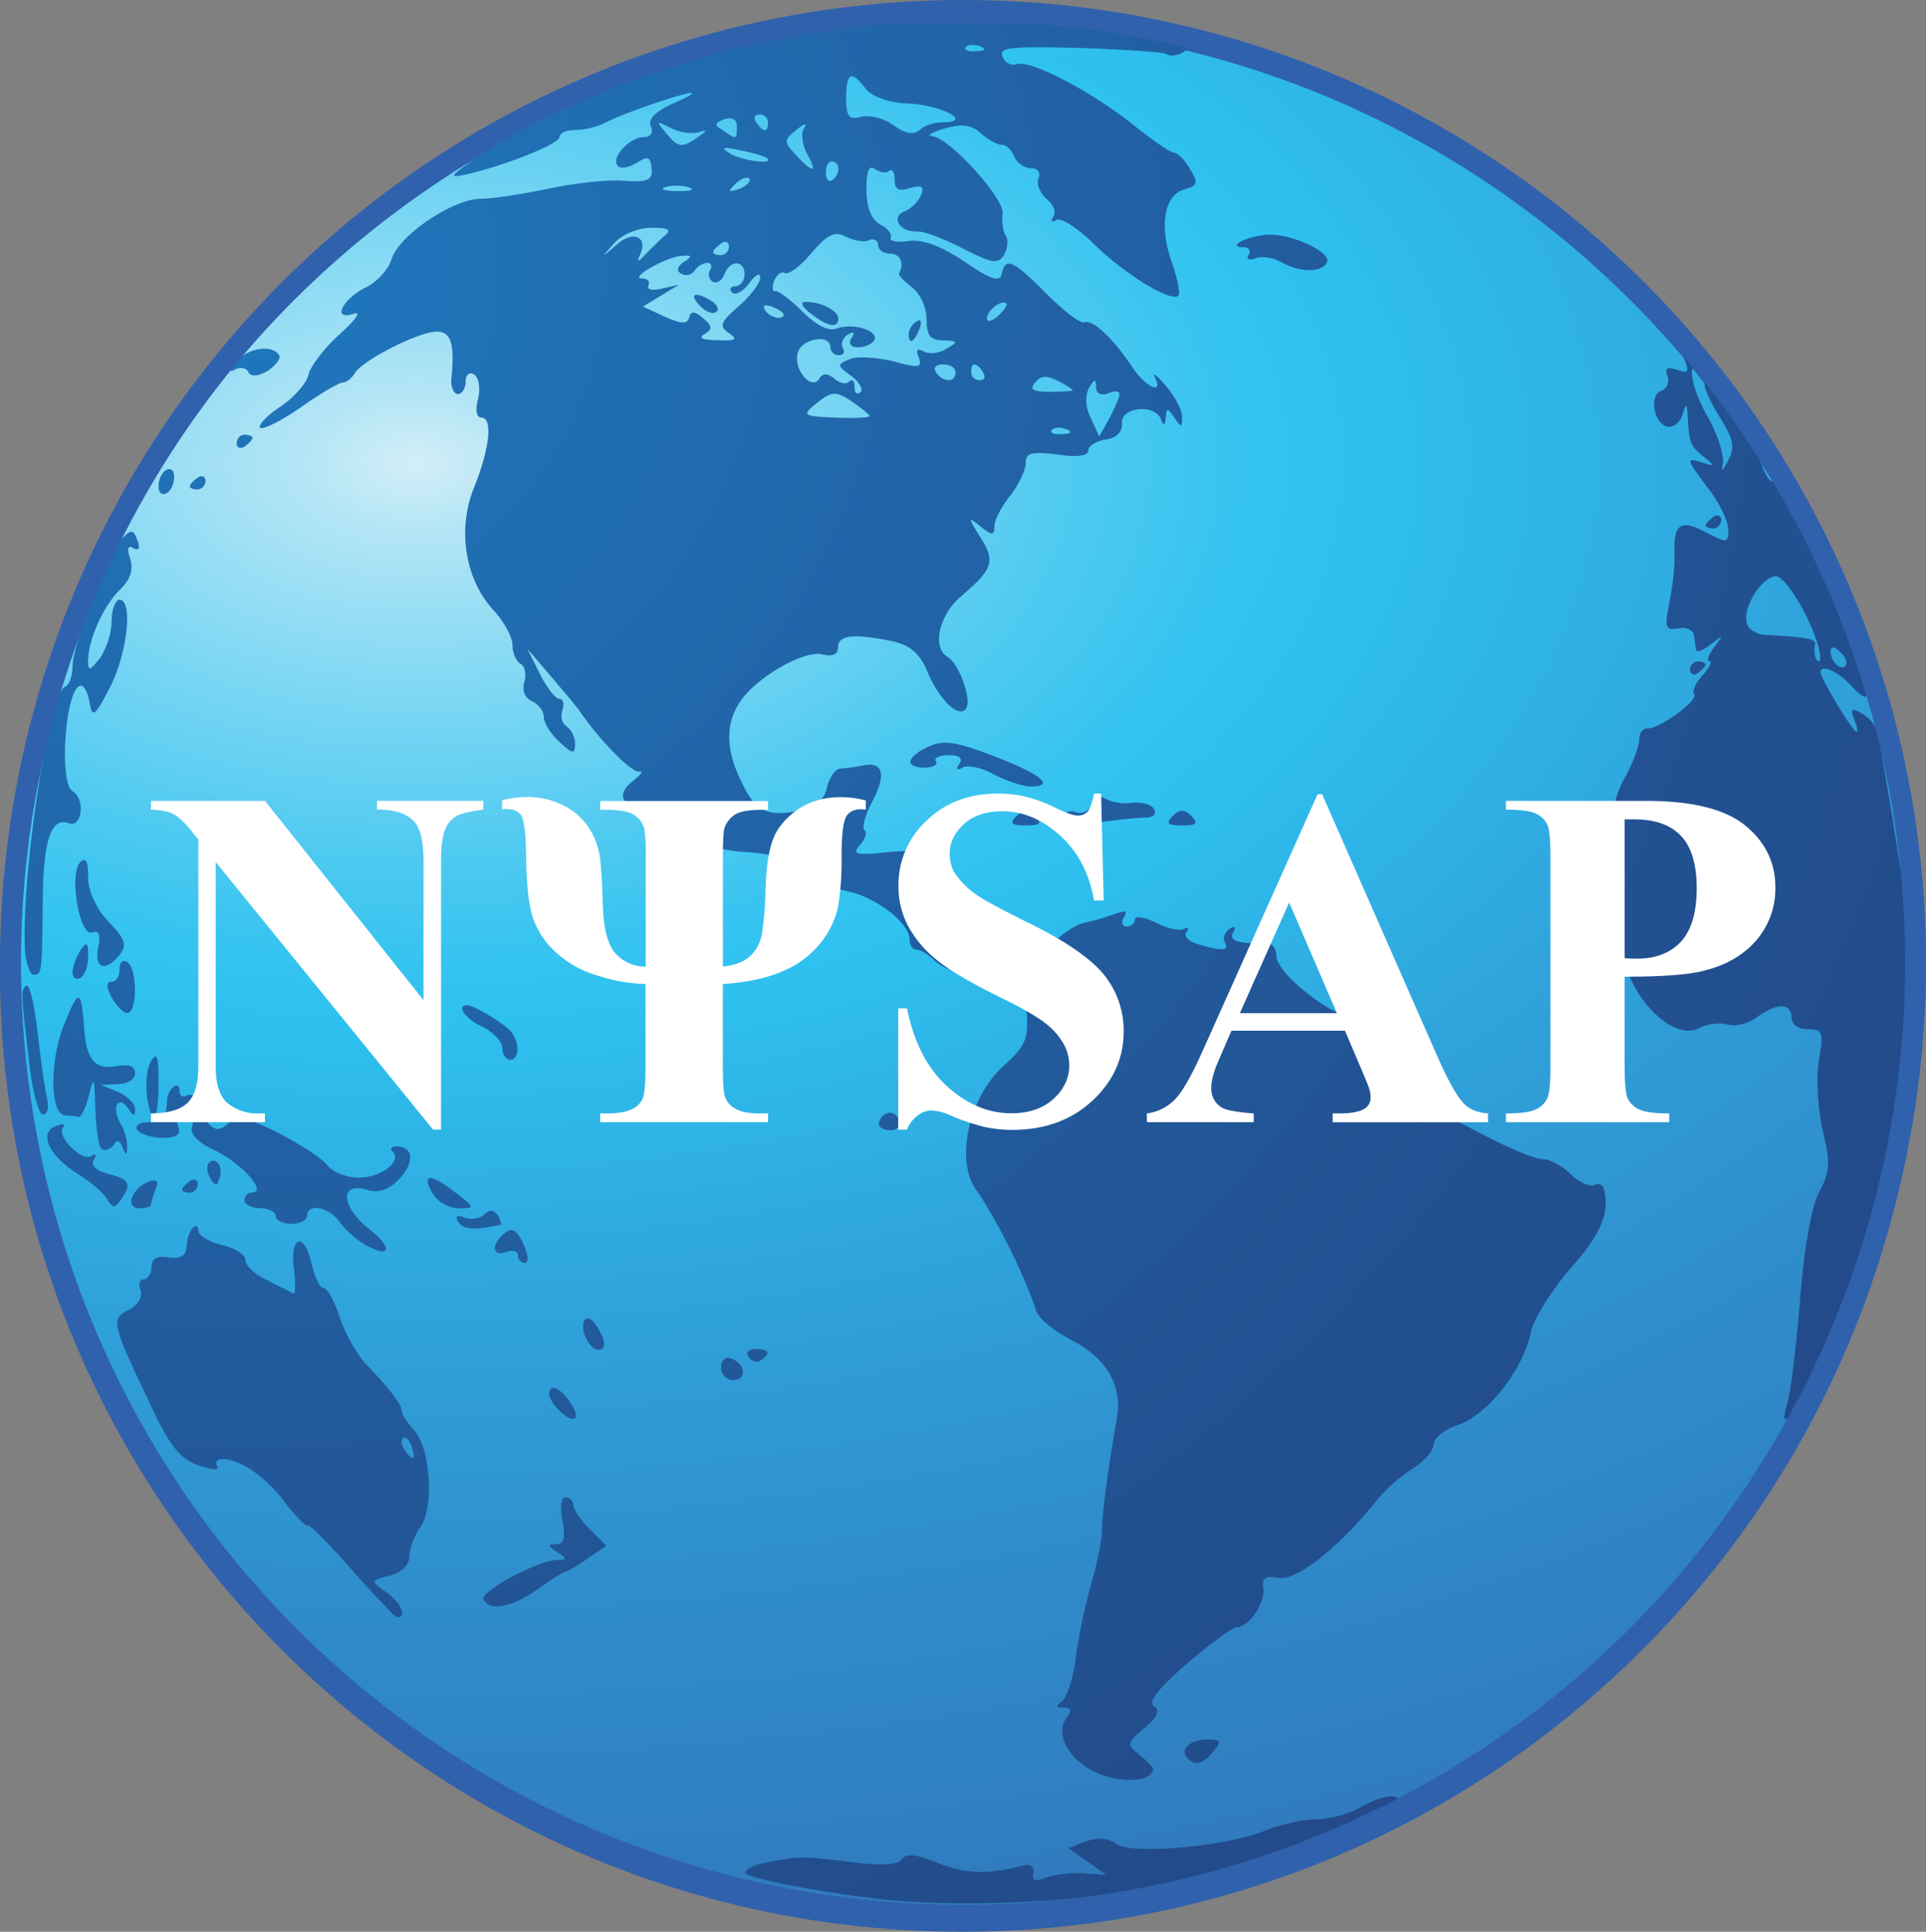 <svg xmlns="http://www.w3.org/2000/svg" xmlns:xlink="http://www.w3.org/1999/xlink" viewBox="0 0 738.04 740.31"><rect x="0" y="0" width="738.04" height="740.31" fill="#808080" stroke="none"/><defs><style>.cls-1,.cls-3{stroke:#3061ad;}.cls-1{stroke-miterlimit:35.59;stroke-width:6.12px;fill-rule:evenodd;fill:url(#radial-gradient);}.cls-2{fill:url(#radial-gradient-2);}.cls-3{fill:none;stroke-miterlimit:10;stroke-width:8px;}.cls-4{fill:#fff;}</style><radialGradient id="radial-gradient" cx="-152.69" cy="261.06" r="250.61" gradientTransform="translate(1518.37 -1216.63) scale(8.9 5.34)" gradientUnits="userSpaceOnUse"><stop offset="0" stop-color="#d3eef7"/><stop offset="0.02" stop-color="#b3e5f6"/><stop offset="0.07" stop-color="#7ad6f3"/><stop offset="0.11" stop-color="#51caf1"/><stop offset="0.14" stop-color="#37c4f0"/><stop offset="0.16" stop-color="#2ec1f0"/><stop offset="0.24" stop-color="#2fa4dc"/><stop offset="0.33" stop-color="#2f8ccb"/><stop offset="0.43" stop-color="#3079bd"/><stop offset="0.55" stop-color="#306bb4"/><stop offset="0.71" stop-color="#3063af"/><stop offset="1" stop-color="#3061ad"/></radialGradient><radialGradient id="radial-gradient-2" cx="-160.48" cy="253.19" r="280.25" gradientTransform="translate(1540.61 -2158.3) scale(8.99 8.94)" gradientUnits="userSpaceOnUse"><stop offset="0" stop-color="#1f78be"/><stop offset="0.04" stop-color="#2070b5"/><stop offset="0.2" stop-color="#225596"/><stop offset="0.37" stop-color="#23407f"/><stop offset="0.55" stop-color="#24326e"/><stop offset="0.75" stop-color="#252964"/><stop offset="1" stop-color="#252661"/></radialGradient></defs><g id="Layer_2" data-name="Layer 2"><g id="Layer_1-2" data-name="Layer 1"><g id="g4211"><path id="path2335" class="cls-1" d="M734.24,371.66c0,201.81-163.78,365.59-365.59,365.59S3.06,573.47,3.06,371.66,166.84,6.07,368.65,6.07,734.24,169.55,734.24,371.66Z"/><path id="path1086" class="cls-2" d="M336.71,727.76c-22.75-2.7-49.4-7.79-50.9-9.88-.9-1.2,3-3.3,8.39-4.2,12.87-2.39,12.87-2.39,32.63,0,11.08,1.5,17.67.9,18.87-1.19,1.49-2.4,5.69-1.8,13.77,1.49,10.78,4.2,18.86,4.5,32.94.9,2.69-.6,4.19.6,3.59,3-.6,3,.6,3.29,4.49,1.79,3-1.19,9.28-2.09,14.37-1.79l9,.6-7.18-5.09-7.19-5.09,6.89-2.7c4.49-1.5,8.38-1.2,11.08.9,5.39,4.49,42.22,1.2,56.89-4.79,6-2.4,15-4.49,20.06-4.49a40,40,0,0,0,16.77-4.49c8.38-4.8,15-5.69,15-2.1,0,2.69-29.35,15.87-55.4,24.55-35.63,11.38-100.3,17.37-144,12.58Zm84-48.21c-10.78-4.49-16.77-15-12-21.26,2.1-2.69,1.8-3.89-1.2-3.89s-3-.6-.59-2.4c1.79-1.19,4.49-9,5.39-17.06s3.89-21,6-28.45,3.9-16.17,3.9-19.46c0-6.29,2.69-26.35,5.68-42.82,2.4-13.17-3.59-23.65-17.66-30.84-6.29-3.29-12.28-8.08-13.18-11.08-4.49-13.77-15-34.73-23.05-46.41-8.09-11.37-2.7-35.63,10.78-47.6,8.08-7.19,9.28-10.18,8.68-19.77-.6-6-2.09-11.67-3.29-12.57a5.57,5.57,0,0,1-2.7-4.49c0-1.8-1.79-3-3.89-3a3,3,0,0,0-3,3.6c.89,4.79-17.07,1.49-22.76-4.2-2.1-2.09-5.09-3.89-6.59-3.89s-2.69-1.79-2.69-3.89c0-6.29-12.58-16.17-23.95-18.56-5.69-1.2-13.48-4.8-17.07-8.09-4.49-4.19-11.68-6.29-21.86-6.89-15.57-.89-31.74-8.38-28.44-13.47.89-1.5-2.4-3-7.19-3-11.38,0-14.67-5.09-7.49-10.78,3-2.4,4.2-3.9,2.4-3.6-2.7.6-14.37-11.07-22.76-23.05-1.19-1.8-6.28-7.79-11.08-13.47l-9-10.48,4.79,9.58c2.7,5.39,6,9.58,7.49,9.58s1.79,1.79,1.2,4.19c-.9,2.4-.3,5.09,1.49,6.29a8.83,8.83,0,0,1,3.3,6.59c0,4.19-.9,4.19-6-.6-3.3-3-6-7.19-6-9.59s-2.1-4.79-4.49-6c-2.7-1.2-3.89-3.9-3-7.19.9-3,.3-6.29-1.49-7.19-1.8-1.19-3-4.19-3-7.18s-3.29-9-7.18-13.18c-11.08-12-14.08-31.14-7.49-47.3,6-15,7.19-26.65,2.7-26.65-1.8,0-2.4-3-1.2-7.19.9-3.89.3-8.08-1.5-9.28s-3.29,0-3.29,2.69-1.5,4.79-3,4.79-3-3-2.39-6.58c1.2-12.88-.3-17.37-5.69-17.37-6.89,0-27.85,10.78-31.14,15.57-1.2,2.1-3.29,3.89-4.79,3.89-1.2,0-8.68,4.2-16.17,9.58-7.78,5.39-14.67,8.69-15.57,7.79s2.7-4.79,7.79-8.08c5.39-3.6,10.18-9.29,10.77-12.28s6-10.18,12-15.57,8.39-8.68,5.39-7.79c-8.68,3-4.49-5.68,4.79-10.18,4.19-2.09,8.39-6.88,9.58-10.48,2.4-9,23.06-23,33.84-23.35,4.79,0,16.47-1.8,26.35-3.89s23.05-3.6,29-3c9,.6,11.08-.3,10.48-4.79-.3-4.49-1.5-4.79-5.69-2.09-3,1.79-6.29,2.39-7.18,1.19-3-3,4.49-11.07,9.88-11.07,2.69,0,3.89-1.8,2.69-4.2-1.2-2.69,2.1-6,9.28-9,6-2.69,8.39-4.19,5.09-3.59-7.78,1.79-25.75,8.08-32,11.38a28.94,28.94,0,0,1-11.37,2.69c-3.3,0-6,1.2-6,2.7,0,2.69-21.26,11.07-35.93,14.37-6.59,1.49-6,.6,3-5.69,32.34-22.16,61.38-34.43,105.7-44.91,22.75-5.39,37.12-7.43,81.74-7.43,53.59,0,93.72,5.63,84.74,11-2.1,1.5-5.1,1.8-6.59.9s-16.47-1.8-33.54-2.4c-26.05-.6-30.84-.3-29.34,3.3a4.55,4.55,0,0,0,5.39,3c5.09-2.1,29.34,10.78,44.91,23.35,7.19,5.69,14.07,10.48,15.27,10.48,1.5,0,4.19,2.7,6.29,6.29,3.29,5.39,3,6.29-2.1,7.79-7.78,2.09-9.88,14.07-4.79,28.14,2.1,6.29,3.3,12,2.4,12.58-2.7,2.69-20.36-8.09-32-19.46-6.29-6.29-12.87-10.48-14.67-9.59-1.8,1.2-2.4.6-1.2-1.19s0-4.79-2.69-6.89c-2.4-2.1-3.9-5.69-3-7.79.9-2.39-.3-3.89-3-3.89a7.58,7.58,0,0,1-6.29-4.49c-.9-2.39-3-4.49-4.79-4.49s-5.39-2.1-8.08-4.49c-3.6-3.3-7.19-3.59-13.78-1.8-4.79,1.5-7.18,2.7-4.79,3,6.29.3,27.85,23.95,26.95,29.64-.3,2.69,0,6.59,1.2,8.38s.6,5.09-.6,7.49c-2.4,3.59-4.49,3.29-15.57-2.4-7.19-3.59-15-6.88-18-6.58-6.88,0-9.88-5.69-4.49-7.79A12.82,12.82,0,0,0,353,74.72c1.2-3.29.3-3.89-4.19-2.69-4.49,1.49-6,.6-6-3.3,0-2.69-.9-4.19-2.1-3.29-1.19,1.2-3.29.6-5.39-.6-2.39-1.79-3.29.6-3.29,7.79Q332,83,337.42,86.1c3,1.5,4.49,3.89,3.89,5.09s2.4,1.8,6.59,1.2c5.39-.9,12.58,1.79,21.56,7.78,10.48,7.19,13.77,8.09,14.37,4.79,1.5-6.58,4.19-5.39,17.07,7.49,6.58,6.59,13.17,11.68,14.67,11.08,3.29-1.2,11.08,6.29,18.26,17.06,5.09,7.79,12.28,11.08,8.69,3.9-1.2-2.1.89-.6,4.19,3.29s6.29,9.28,6.29,12c0,4.19-.3,4.19-3,.3s-3-3.9-3.29,0c-.3,3-.9,3.29-1.8.6-2.39-6-15.27-4.79-15,1.49.3,3.3-2.1,5.69-6.29,6.29-3.59.6-6.58,2.4-6.58,4.19,0,2.1-4.5,2.7-12,1.5-9.88-1.2-12-.6-12,3.29,0,2.7-2.69,8.39-6,12.58s-6,9.28-6,11.68c0,3.59-.9,3.59-5.39,0-4.8-3.9-4.8-3.6,0,4.19,6,9.28,4.79,12.27-7.49,22.75-8.38,7.19-11.08,19.47-5.09,23.06,4.49,2.69,9.28,16.17,7.19,19.76-2.7,4.19-10.48-3.29-15-14.37-3-6.89-6.58-9.88-13.47-11.38-14.67-3-20.66-2.39-20.66,2.4,0,2.69-2.09,3.59-6,2.69-6.88-1.8-25.15,8.68-31.44,18-5.69,8.38-5.69,18.26.3,30.54,5.39,11.67,9.88,13.77,22.16,11.38,6.29-1.2,9.58-3.9,10.78-9,.9-3.89,3.29-7.18,5.09-7.18a58.72,58.72,0,0,0,8.68-1.2c7.79-1.5,9,3.29,3.6,13.77-2.7,5.09-4.2,10.18-3,11.08s0,3.59-1.8,5.69c-3,3.29-1.49,3.89,7.79,3,18.56-2.09,22.16,0,22.16,12.88-.3,21.56,6.58,30.54,18.56,24,3.89-2.09,7.49-2.09,11.68,0,7.78,4.19,8.08,4.19,14.67-3,3-3.3,8.38-6.59,11.38-7.19a81.64,81.64,0,0,0,11.38-3.29c4.19-1.5,5.09-1.2,3.59,1.2-1.2,1.79-.6,3.59.9,3.59s3.29-1.2,3.29-2.7,3.59-.89,8.09,1.2c4.49,2.4,9.28,3.3,10.77,2.4s2.1-.3.9,1.2c-1.2,1.79,1.2,3.89,4.79,4.79,9.29,2.69,11.68,2.39,9.88-.9-.89-1.5,0-3.89,1.8-5.09,2.1-1.2,2.7-.9,1.5,1.2-2.1,3.29,2.09,4.79,12.57,4.19,2.1,0,3.9,2.09,3.9,4.79,0,6.88,20.36,23.05,32,25.15,11.68,2.39,21.86,10.48,21.86,17.67,0,3,1.5,6,3.29,7.18,2.1,1.2,1.5,4.19-2.09,8.38-3,3.6-3.29,4.8-1.2,2.7,3.29-3,7.79-1.8,23.36,6.59C577,439.42,588,444.21,591,444.21s7.78,2.69,10.78,5.69,7.18,5.09,9.28,4.19c3-1.2,4.19.9,4.19,7.48,0,6.29-3.89,13.78-13.47,24.56-7.49,8.68-14.37,19.76-15.27,24.85-3,14.07-16.47,31.14-27.55,35-5.39,1.8-9.58,5.09-9.58,7.49s-3.59,6.58-8.38,9.58a59,59,0,0,0-13.48,12c-14.67,18.27-30.84,30.84-37.43,29.65-5.09-.9-6.58,0-6,3.89.89,5.39-5.39,15-10.18,15-1.5,0-10.18,6.29-19.17,14.07q-16.17,13.92-12.57,16.17c2.39,1.5,1.49,4.19-3.6,8.38-6.88,5.69-6.88,6.29-2.09,10.18,3,2.4,5.39,4.8,5.39,5.69-.9,5.09-12.28,5.09-21.26,1.5Zm-12-515c-2.09-.9-4.79-.9-5.69.3-.9.9.9,1.79,3.9,1.49,3.59,0,4.19-.89,1.79-1.79ZM429,151.07c0-1.19-1.79-1.49-4.49-.29-2.69.89-4.49,0-4.49-2.4,0-3.29-.6-3.29-2.69.3-1.5,2.69-1.5,7.19.59,11.38l3.3,7.18,3.89-6.88c2.1-4.2,3.89-8.09,3.89-9.29Zm-95.81,8.39c0-.6-3-3-6.89-5.69-6-3.89-7.48-3.89-13.17.6-6,4.79-5.69,5.09,6.88,5.69C327.54,160.36,333.23,160.06,333.23,159.46ZM326,143.89c-5.39-3.89-5.39-4.19-.3-6.29,3-1.2,10.48-.6,16.77.9,9.58,2.69,11.08,2.39,9.58-1.5-1.2-3-.6-3.59,1.8-2.39,1.79,1.19,6,.89,8.68-.9,4.79-2.7,4.79-3-1.2-3.3-4.79,0-6.28-1.79-6.28-8.08,0-4.49-2.4-9.88-5.69-12.28-3-2.39-5.39-4.79-4.79-5.39,2.09-3.89.3-7.48-3.6-7.48-2.39,0-4.49-1.5-4.49-3.29s-1.79-2.7-3.59-1.8-6,0-9-1.5c-4.2-2.09-6.89-.6-12.88,6.29-4.19,5.09-8.68,8.38-10.18,7.78-1.2-.89-3.29.6-4.19,3s-.6,4.19.3,3.89c1.2-.3,6,3.29,10.48,7.79,5.39,5.39,10.18,7.78,13.17,6.58,6.29-2.39,16.47.9,14.37,4.49-.89,1.5-3.59,2.7-6.28,2.7s-3.6-1.5-2.4-3.59c1.5-2.1.9-2.7-1.5-1.2-1.79,1.2-2.69,3.29-1.79,5.09.9,1.5.3,2.69-1.5,2.69a3.07,3.07,0,0,1-3.29-3c0-5.39-11.38-3.29-12.58,2.39-1.5,6.29,5.39,14.38,8.39,9.59,1.19-2.1,3-2.1,5.68,0,2.1,1.79,4.5,2.39,5.69,1.19s2.1-.3,2.1,2.1.9,3,2.39,1.8c.9-.9-.59-3.9-3.89-6.29ZM348.2,128a6.6,6.6,0,0,1,3-4.79c1.8-1.2,2.1.3,1.2,2.69C350.3,131.31,348.2,132.21,348.2,128Zm-37.43-7.79c-3.29-2.39-4.19-4.49-2.39-4.49,5.69-.3,12.87,3.3,12.87,6.29C321.25,125.92,317.36,125.32,310.77,120.23Zm100.31,29.35c0-.3-2.7-2.1-5.69-3.6-4.19-2.09-6.59-2.09-8.68.6-2.4,2.7-.9,3.6,5.68,3.6,4.8,0,8.69-.3,8.69-.6Zm-44.92-6.89c0-1.8-2.09-3-4.79-3s-3.89,1.19-2.69,3a6.09,6.09,0,0,0,4.79,3C365.27,145.68,366.16,144.49,366.16,142.69Zm10.48,0c-.89-1.8-2.39-3-3.29-3s-1.2,1.19-1.2,3a3.08,3.08,0,0,0,3.3,3C377.24,145.68,377.84,144.49,376.64,142.69Zm-97.31-15c-3.89-2.7-3.29-4.19,3.6-10.18,4.49-3.89,8.38-9,8.38-11.08s-1.8-1.2-4.19,2.1-5.39,4.79-6.59,3.59-.6-2.4,1.2-2.4,3.59-2.09,3.59-4.49c0-5.69-5.69-5.69-7.78,0-.9,2.4-3,3.6-4.5,2.7a3.3,3.3,0,0,1-.89-4.49c.89-1.5.3-2.7-1.2-2.7a7,7,0,0,0-4.79,3,3.82,3.82,0,0,1-5.09,1.19c-2.1-1.19-1.5-2.69.9-4.49,3.29-2.09,3.29-2.69-.3-2.39-5.69,0-21,8.68-15.57,8.68,2.09,0,3,1.2,2.39,2.7-.9,1.49,1.5,2.09,5.09,1.19l6.59-1.49-6.89,4.19-6.88,4.19,8.38,3.89c6,2.7,8.68,3,9.28.3s2.4-2.39,5.39.3c3.59,3,3.59,4.19.6,6-2.69,1.5-.9,2.39,5.09,2.39,6.89.3,7.79-.29,4.19-2.69ZM268,116.94c-4.19-4.49-1.49-5.39,4.8-1.5,2.09,1.5,3,3.3,1.49,4.2C273,120.53,270.05,119.34,268,116.94Zm117.68-.6c-1.8-1.79-7.49,2.7-7.49,5.69,0,1.5,1.8,1.2,4.19-.9S386.23,116.64,385.63,116.34Zm-85.34,4.19c0-.6-2.09-2.09-4.49-3-2.69-.9-3.89-.6-2.69,1.2C294.6,121.73,300.29,122.93,300.29,120.53ZM254.78,90.29c2.7-2.39,1.2-3-5.39-3-4.79,0-11.38,2.69-14.07,6-5.09,5.69-5.09,5.69,1.2.3,6.58-5.69,12.27-2.4,8.38,4.79-.9,2.09,0,1.79,2.1-.6,2.39-2.4,6-6,7.78-7.49Zm24.55,4.19c0-1.79-1.49-2.39-3-1.19s-3,2.39-3,3.29,1.5,1.2,3,1.2A3.28,3.28,0,0,0,279.33,94.48ZM263.76,71.73a18.11,18.11,0,0,0-9,0c-2.1.9.3,1.5,5.39,1.5S266.46,72.63,263.76,71.73Zm23.36-3.3c-.9-.89-3.3,0-5.39,2.1-3,3-2.7,3.29,1.79,1.8C286.22,71.13,288,69.33,287.12,68.43Zm34.13-3.89a2.64,2.64,0,0,0-2.39-2.69c-1.5,0-2.4,1.79-2.4,4.49,0,2.39,1.2,3.59,2.4,2.69A5.27,5.27,0,0,0,321.25,64.54Zm-12-5.69c-1.79-3.29-2.39-7.78-1.19-9.58,1.49-2.39.3-2.09-3,.6-4.79,3.89-4.79,4.49,0,9.58,6.59,7.19,8.39,6.89,4.19-.6ZM294,60.65c-.59-.6-5.39-2.1-10.18-3-6.58-1.5-7.78-1.2-4.49.89C283.52,61.55,297,63.34,294,60.65Zm-26.64-8.08c3.89-2.7,3.89-3,0-1.8-2.4.6-7.19,0-10.48-1.8-5.39-2.69-5.69-2.69-1.8,1.8,4.79,6,6.29,6,12.28,1.8Zm15-4.2c0-2.69-1.8-3.59-4.79-2.69-3.9,1.5-3.9,2.39-.6,4.19C282.33,53.76,282.33,53.46,282.33,48.37Zm79-1.49c11.68,0-.3-6.59-13.17-7.19-7.79-.3-14.07-2.69-16.47-5.69-5.39-7.18-7.48-6.29-7.48,3.59,0,7.19,1.19,8.39,5.68,7.19,3.3-.9,9,.6,12.58,3.29,4.49,3.3,7.79,3.6,9.88,1.8,1.8-1.8,5.69-3,9-3Zm-67.07,0a3.07,3.07,0,0,0-3.29-3c-1.8,0-2.4,1.2-1.2,3s2.4,3,3.3,3S294.3,48.67,294.3,46.88Zm81.45-29.05c-2.1-.9-4.79-.9-5.69.3-.9.9.9,1.8,3.89,1.5,3.59,0,4.19-.9,1.8-1.8Zm79.34,656c-3.29-3.29.9-7.18,7.49-7.18,5.09,0,5.69.59,2.39,4.49C461.08,676,458.09,676.86,455.09,673.86Zm-321-73.06c-8.38-9.58-15.57-16.76-16.16-16.17s-4.5-3.29-8.39-8.38c-7.18-9.88-17.36-17.07-24.25-17.07-2.1,0-3,1.2-2.1,2.7,1.2,1.8-1.79,1.5-7.18-.3-6.89-2.4-11.08-7.49-18.27-23.06-15.27-32-15.27-32.93-8.38-36.53,3.59-1.79,5.39-5.09,4.49-7.48s-.3-4.19,1.2-4.19,3-2.1,3-4.79c0-3,2.1-4.49,6.59-3.6,4.79.6,6.59-.6,6.89-4.19,0-2.69,1.19-6,2.39-7.18s2.1-.6,2.1,1.19,4.19,4.2,9,5.39,9,3.6,9,5.69,3.59,5.69,8.39,7.79c4.49,2.39,9,4.49,9.88,5.09s1.19-3.9.3-9.58c-1.5-12.88,4.19-14.08,6.88-1.5,1.2,4.79,3,9,4.49,9s4.2,5.09,6.29,11.38,6.59,14.07,9.88,17.66c9,9.29,13.78,15.57,13.78,18,0,1.2,2.09,4.49,4.79,7.49,6.28,6.88,7.78,29.34,2.39,37.12-2.39,3.3-4.19,8.39-4.19,11.38s-3,6-7.49,7.19c-7.48,1.79-7.48,2.09-1.49,6.29s8.38,10.18,3.89,9.58c-1.5-1.2-9.28-9.29-17.67-18.87Zm23.66-46.41c-.9-2.69-2.4-3.89-3.3-3.29-.89.9-.59,3,.6,4.49C158.07,560.38,159.56,559.48,157.77,554.39Zm27.54,58.69c-1.79-3,21.26-15.27,28.45-15.27,3.59,0,3.59-.6-.3-3-3.59-2.39-3.59-3-.3-3,3,0,3.59-2.39,2.4-9-.9-5.09-.6-9,1.19-9a3.22,3.22,0,0,1,3,3c0,1.5,2.69,5.69,6.29,9.28l6.28,6.29-6.88,4.79c-3.9,2.7-7.79,5.09-8.39,5.09-.89,0-5.69,3-11.08,6.89C195.79,616.07,188,617.57,185.31,613.08Zm28.75-72.76c-2.1-2.1-3.59-4.79-3.59-6,0-4.49,4.49-2.39,8.38,3.6,4.19,6.58.9,8.08-4.79,2.39Zm471-3c1.19-3.6,3.29-21.56,4.79-39.53,1.49-19.46,4.49-36.23,7.48-41.32,3.9-7.18,4.19-10.78,1.2-23.05-1.8-8.09-2.69-20.06-1.5-26.95,1.8-10.78,1.5-12-4.19-12-3.59,0-6.29-1.79-6.29-4.49,0-5.69-5.69-5.69-13.47,0-3.29,2.4-8.08,3.59-11.08,2.7s-7.78-.3-11.08,1.49c-7.48,3.9-20.36-5.69-26.35-19.76-2.39-5.39-6-9.58-7.78-9.28-2.7.6-3.59-4.79-3.59-19.16,0-11.08,1.19-19.17,2.39-18.57,1.2.9,2.1-3,1.8-8.68-.3-5.39,1.79-14.67,5.09-20.36s5.69-12.58,5.69-15,1.49-4.19,3-4.19c4.19.6,20.36-11.08,18-13.18-.9-.9.6-4.19,3.29-7.18s3.89-5.39,2.69-5.39-.59-2.4,1.8-5.39c3.59-4.79,3.59-4.79-1.2-1.2-3,2.39-5.39,3.29-5.69,2.39s-.59-3.59-.89-5.68-3-3.3-6-2.7c-5.09.9-5.39-.3-3.3-10.48,1.2-6.29,2.1-14.67,1.8-18.56-.3-11.08,2.4-12.88,12-7.79,8.08,4.19,8.68,4.19,8.68-.9,0-3-3.29-10.18-7.48-15.57-9-12-9-12.27-2.4-10.18,4.79,1.5,4.79,1.2.3-2.39-5.09-4.19-5.39-5.09-6-15.27-.3-5.09-.6-5.39-1.8-1.5-.59,3-3,5.39-5.39,5.39-5.38,0-8.08-12-3-13.77a4.29,4.29,0,0,0,2.4-5.69c-1.2-3,0-3.6,3.59-2.4,4.19,1.5,4.79.9,3.29-3-1.19-3.3-.9-4.49,1.2-3.3,1.8,1.2,2.4,3.9,1.5,6.29S650,152,654.21,159.46c4.19,7.18,6.58,15.57,6,18.56-.89,3,0,2.4,1.8-1.2,3-5.38,2.4-8.38-3.29-17.36-3.6-6-6-11.38-5.39-12.28,1.79-1.79,19.16,23.36,21.86,31.14,1.19,3.59,3,6.29,4.19,6.29,4.49,0,36.23,70.66,36.23,80.84,0,2.7-2.1,1.8-6-2.39-5.39-6-12-8.69-12-5.39,0,2.09,12.28,22.75,13.78,22.75.59,0,.3-2.09-.9-4.79-1.5-4.19-.9-4.49,3.59-1.79,3,1.79,5.69,5.69,6,8.68s1.5,9.58,2.39,14.67,3.9,22.76,6.29,39.52c4.79,33.24,2.4,75.76-6.29,113.78-2.39,10.18-3.42,23.11-4.19,28.45-2.42,17-8.42,30-12.27,34.43-3.3.9-9.29,8.09-13.18,16.17-6.59,15-11.38,19.46-7.78,7.79Zm20.06-287.45c-2.1-2.09-3.6-2.39-3.6-.3,0,3.9,3.6,7.49,5.69,5.69.9-1.2,0-3.59-2.09-5.39Zm-7.79,0c-2.39-11.37-12.87-29-16.76-29-5.39,0-13.18,12.57-11.08,18.26.6,2.1,3.89,4.2,7.18,4.2,15.57.89,19.17,1.49,18.87,3.59-.6,3.59.3,6.59,1.49,6.59.6,0,.6-1.8.3-3.6Zm-421,274.27c0-2.69,1.5-4.19,3.59-3.59,5.69,1.8,6.59,8.38,1.2,8.38a4.72,4.72,0,0,1-4.79-4.79ZM286.82,520c-1.2-1.8.3-3,2.69-3,5.39,0,6,1.79,1.8,4.49C290.11,522.36,288,521.76,286.82,520Zm-62.58-7.78c-2.4-6.59.9-9.59,4.49-3.9s3.59,9,.3,9C227.23,517,225.44,514.87,224.24,512.18ZM198.49,481c0-1.5-2.1-2.1-4.49-1.2-5.39,2.09-6-3-.6-7.19,2.69-2.39,4.79-1.2,7.19,4.19,1.79,3.9,2.09,7.19.59,7.19a2.77,2.77,0,0,1-2.69-3Zm-58.39-3.9a34.49,34.49,0,0,1-9.88-8.68c-4.19-6-12.57-7.49-12.57-2.4,0,1.5-2.7,3-6,3s-6-1.5-6-3-2.7-3-6-3-6-1.5-6-3a3,3,0,0,1,3-3c6,0-4.2-11.38-14.38-16.17-6.88-3.29-9.58-6.28-8.68-9.28.9-2.69,0-4.49-2.69-4.49s-3.6,1.8-2.7,4.49c1.2,3.29-.3,4.49-6,4.49-4.19,0-8.38-1.49-9.58-3s.9-3,4.19-3,6.29-1.49,6.59-3a36.63,36.63,0,0,0,.6-5.69c.6-4.49,4.79-7.48,4.79-3.59,0,2.09,1.2,3,2.7,2.09s4.19.3,6.28,2.7,2.7,4.49,1.2,4.49-.9,1.5.9,3.59c2.69,2.7,4.49,2.7,7.78-.3,3.6-3,7.19-2.09,19.17,3.9,8.08,4.19,16.46,9.58,18.56,12.27s7.49,4.79,12.28,4.79c8.38,0,16.47-6.29,12.87-9.88-1.2-1.2-.6-2.09,1.5-2.09,6.29,0,6.89,6,1.2,12.27-3.9,4.19-7.79,5.69-12,4.49-10.48-3.29-11.08,4.79-1.2,13.78,10.78,8.08,10.18,12.87,0,7.18Zm35.63-8.68c-1.49-2.4-.6-3,2.4-1.8,2.69.9,6,.3,7.48-1.19,2.1-2.1,3.6-1.8,5.09.29,1.2,1.8,1.5,3.3,1.2,3.6-9.28,2.09-14.37,2.09-16.17-.9ZM41,459.48c-1.49-2.4-6.28-6.59-10.77-9.28-11.38-7.19-15.57-15.87-9-18.57,2.7-1.2,4.19-.9,3,.3-3,3,6.88,13.47,10.78,11.08,1.79-1.2,2.09-.3.89,1.5-1.19,2.09.9,4.19,5.69,5.39,8.09,2.09,9,3.59,4.79,9.88-2.39,3.29-3.29,3.29-5.39-.3Zm9.59-.6a11.22,11.22,0,0,1,6.28-6c3.3-1.2,4.2-.3,2.7,3a46.93,46.93,0,0,0-1.8,6c0,.6-2.09,1.2-4.49,1.2S49.68,461.27,50.58,458.88Zm115-1.8c-4.19-7.48-.6-7.48,9,0,7.48,5.69,7.48,6,.89,6A12.57,12.57,0,0,1,165.55,457.08Zm-95.81-1.2c0-.59,1.2-2.09,3-3.29s3-.3,3,1.2a3.26,3.26,0,0,1-3,3.29C70.94,457.08,69.74,456.48,69.74,455.88Zm10.78-4.49c-1.2-2.09-1.5-4.49-.6-5.69,2.69-2.69,5.69,1.2,4.19,5.69C83.21,454.69,82.31,454.69,80.52,451.39ZM38.9,440.31c-1.2-1.19-2.1-8.38-2.4-15.87-.3-11.67-.6-12.27-2.39-4.79-1.2,4.79-3,8.69-4.19,8.39a23.3,23.3,0,0,0-4.79-.6c-6,0-6.29-20.36-.6-34.73,5.69-14.08,6.58-14.08,7.78,2.09.9,11.38,4.19,15.27,12.28,13.78q7.19-1.35,7.18,2.69c0,2.4-3,4.19-6.58,4.19l-6.59.3,6.59,2.7C48.78,420,51.77,423,51.77,425c0,3-.6,3-2.69-.3-1.5-2.09-3.29-3-4.19-1.49s-.3,4.79,1.19,7.18a19.57,19.57,0,0,1,2.7,9c-.3,3.59-.6,3.59-1.8.3-1.19-3-2.39-3-3.59-.6-1.5,1.49-3.29,2.09-4.49,1.19Zm297.92-10.18c1.5-4.49,6.29-5.09,7.79-.59.6,2.09-.9,3.59-3.6,3.59S336.22,431.63,336.82,430.13ZM85,425.94c-.3-3,.6-4.79,1.5-3.89s1.19,3.59.3,5.69c-.9,2.39-1.5,1.8-1.8-1.8ZM11.35,408.58c-3.29-28.15-3.59-29.35-1.2-30.84,1.2-.6,3,7.18,4.2,17.36s2.69,21.56,3.59,25.45.3,6.59-1.5,6.59c-1.5,0-3.89-8.38-5.09-18.56Zm46.41,18c-2.39-7.48-2.09-15.57,0-19.76,2.4-3.89,3-2.1,3,7.78,0,6.89-.6,12.58-1.5,12.58-.6,0-1.5-.3-1.5-.6ZM192.5,401.69c0-2.4-3.29-6-7.48-8.09-6.59-3-10.48-8.38-6-8.38,2.69,0,15,7.49,17.06,10.48,3.3,4.49,2.7,10.48-.59,10.48C194,406.18,192.5,404.08,192.5,401.69ZM42.79,382.23c-2.1-4.2-2.1-6,0-6,1.8,0,3-2.1,3-4.79s1.19-3.89,3-2.7c3.89,2.4,3.89,19.47,0,19.47C47.28,388.22,44.59,385.52,42.79,382.23Zm-15-9.58c0-2.1,1.5-6,3-8.39,2.4-3.59,3-3.29,3,2.1,0,3.59-1.2,7.48-3,8.38S27.82,374.74,27.82,372.65Zm-18.26-9c-1.2-29.94,9.28-98.51,15.57-100.6,1.49-.6,2.69-4.19,2.69-7.79,0-8.08,13.77-43.71,19.16-49.1,3.3-3.3,4.19-3.3,5.69.9,1.2,3,.6,4.19-1.5,3s-2.69,0-1.19,4.19c1.19,4.19,0,7.79-3.9,11.68-6.28,6-12.27,19.16-12.27,27.25,0,4.19.6,3.89,4.49-.9a28,28,0,0,0,4.49-14.07c0-4.5,1.5-8.39,3-8.39,5.38,0,3,20.66-3.6,33.54-5.69,11.08-6.88,12-7.78,6-.6-3.6-2.1-6.59-3.3-6.59-6,0-8.68,37.13-3.29,40.42,5.09,3,3.59,14.37-1.5,12.28-6.58-2.4-9.58,6.28-9.88,28.14-.3,29.64-.3,29.94-3.59,29.94-1.5-.3-3-4.79-3.29-9.88Zm28.14-.6c.9-4.79.3-6.58-2.39-5.69-4.8,1.8-9-22.75-4.5-26.94,2.1-2.1,3-.3,3,5.69,0,5.39,3,12,7.78,17.06,6.59,6.89,7.19,9,4.2,12.88-5.39,6.59-9.89,5.09-8.09-3Zm351.82-50.3c2.69-2.69,4.49-2.69,7.19,0s2.09,3.59-3.6,3.59-6.29-.89-3.59-3.59Zm18.56.3c0-1.8,1.8-2.69,4.2-1.8a4.56,4.56,0,0,0,6-3c1.2-2.69,3.3-3.59,5.39-2.1a17.91,17.91,0,0,0,10.18,1.5c3.6-.3,7.49.6,8.39,2.4,1.19,1.79-.3,3.29-3.3,3.29s-11.08.9-18.26,1.8c-8.09.89-12.58.3-12.58-2.1Zm41.32-.3c2.7-2.69,4.49-2.69,7.19,0s2.1,3.59-3.59,3.59-6.29-.89-3.6-3.59Zm-68.86-16.17c-4.49-2.39-9.88-3.59-11.68-2.39-2.1,1.19-2.7.6-1.2-1.5s0-3.29-4.19-3.29c-3.59,0-5.69,1.19-4.79,2.39s-1.2,2.4-4.19,2.4c-8.09,0-7.19-4.19,1.49-8.09,5.69-2.69,10.78-1.79,25.45,3.9,18,6.88,23.36,11.67,12.88,11.37-3.29-.3-9.28-2.39-13.77-4.79Zm267.08-39.82a3.28,3.28,0,0,1,3-3.29c1.5,0,3,.59,3,1.19s-1.5,2.1-3,3.3S647.62,258.27,647.62,256.77Zm6-55.39c0-.6,1.49-2.1,3-3.3s3-.3,3,1.2-1.5,3.29-3,3.29S653.61,202,653.61,201.38Zm-592.85-15c0-2.4,1.19-5.39,3-6.29s3,.3,3,2.69-1.19,5.39-3,6.29S60.76,188.8,60.76,186.41Zm12,0c0-.6,1.2-2.1,3-3.3s3-.3,3,1.2a3.26,3.26,0,0,1-3,3.29C73.93,187.6,72.73,187,72.73,186.41Zm18-16.47a3.08,3.08,0,0,1,3-3.3c1.8,0,3,.6,3,1.2s-1.2,2.1-3,3.3S90.7,171.44,90.7,169.94Zm4.49-27.25c-.9-1.8-3.29-2.1-5.39-.9s-1.8,0,.6-3c4.19-5.39,13.77-6.89,16.47-2.7.9,1.2-1.2,3.9-4.2,6C99.08,144.19,96.39,144.49,95.19,142.69ZM491,100.47c-3-1.79-7.48-2.39-9.88-1.49-2.69.89-3.59.29-2.69-1.2.9-1.8.3-3-1.8-3-6.59,0,0-3.89,8.38-4.79,9.29-.9,26.05,6.89,23.36,10.78-2.4,3.89-10.48,3.59-17.37-.3Z"/></g><circle class="cls-3" cx="369.04" cy="369" r="365"/><path class="cls-4" d="M101.54,306.92l60.75,76.37V330.35q0-11.09-3.17-15-4.37-5.26-14.63-5.08v-3.36h40.69v3.36c-5.21.66-8.7,1.53-10.49,2.58a10.42,10.42,0,0,0-4.18,5.18q-1.5,3.58-1.5,12.31V432.88h-3.08L82.65,330.35v78.28q0,10.62,4.86,14.35a17.77,17.77,0,0,0,11.12,3.72h2.91v3.36H57.86V426.7Q68,426.61,72,422.52t4-13.89V321.72l-2.64-3.27q-3.9-4.9-6.9-6.45t-8.62-1.72v-3.36Z"/><path class="cls-4" d="M294.34,426.7v3.36H230V426.7h2.64c4,0,7.19-.53,9.4-1.59a7.92,7.92,0,0,0,4.31-4.31q1-2.73,1-11.81V377.12A64.47,64.47,0,0,1,229.45,374a39.87,39.87,0,0,1-16.89-9.45,31.52,31.52,0,0,1-8.63-13.66q-2.13-7.32-2.31-22.48-.18-11.9-1.5-15.12t-6-3.23c-.49,0-1.06,0-1.73.1v-3.46a37.26,37.26,0,0,1,9.45-1.27,30,30,0,0,1,14.3,3.36,24.53,24.53,0,0,1,9.54,8.49,28,28,0,0,1,4.08,10.4Q230.59,333,231,347q.45,13.53,4.9,18.43a15.16,15.16,0,0,0,11.54,5V328a62.57,62.57,0,0,0-.55-10.36,8.79,8.79,0,0,0-3.45-5q-2.91-2.31-11-2.31H230v-3.36h64.3v3.36H292q-8.44,0-11.17,2.45a9.79,9.79,0,0,0-3.27,4.72c-.36,1.51-.55,5-.55,10.54V370.4q6.83-.73,10.36-3.91a14.93,14.93,0,0,0,4.58-8.63A117.49,117.49,0,0,0,293.34,341q.36-11.89,2.59-18.57t9.22-11.81q7-5.13,17.16-5.13a37.26,37.26,0,0,1,9.45,1.27v3.46l-1.64-.1q-4.72,0-6.17,3.5T322.49,328a115.29,115.29,0,0,1-1.22,18.93,33.08,33.08,0,0,1-6.4,13.9,36.09,36.09,0,0,1-14.4,11.12q-9.23,4.19-23.48,5.18V409c0,5.7.26,9.43.78,11.22a8.12,8.12,0,0,0,3.9,4.59q3.13,1.9,9.67,1.9Z"/><path class="cls-4" d="M421.94,304.1l1,41h-3.73q-2.62-15.43-12.94-24.84T384,310.91q-9.27,0-14.67,4.95t-5.4,11.4a13.82,13.82,0,0,0,1.9,7.26,30.78,30.78,0,0,0,8.45,8.45q4.26,3,19.71,10.63,21.6,10.62,29.15,20.07a34,34,0,0,1,7.45,21.61q0,15.44-12,26.56T388,433a49.77,49.77,0,0,1-11-1.18,83,83,0,0,1-13-4.45,19.72,19.72,0,0,0-7.18-1.82,8.89,8.89,0,0,0-5,1.82,12.63,12.63,0,0,0-4.27,5.54H344.2v-46.5h3.36q4,19.62,15.39,29.92t24.57,10.31q10.17,0,16.21-5.54t6-12.89a16.85,16.85,0,0,0-2.32-8.45,26.79,26.79,0,0,0-7-7.76q-4.71-3.69-16.71-9.59-16.8-8.25-24.15-14.07a43.18,43.18,0,0,1-11.31-13,32.24,32.24,0,0,1-3.95-15.8,33.44,33.44,0,0,1,10.81-25.07q10.8-10.35,27.24-10.35A46.79,46.79,0,0,1,394,305.55a59.23,59.23,0,0,1,10.4,4q6.12,3,8.58,3a4.86,4.86,0,0,0,3.72-1.46c.91-1,1.76-3.3,2.54-7Z"/><path class="cls-4" d="M515.39,395h-43.5l-5.18,12q-2.55,6-2.54,9.89a8.21,8.21,0,0,0,4.18,7.63q2.44,1.46,12.07,2.18v3.36H439.47V426.7a18.25,18.25,0,0,0,10.89-5.49q4.27-4.5,10.54-18.57l44-98.27h1.73l44.41,101q6.36,14.36,10.44,18.07,3.09,2.82,8.72,3.27v3.36H510.67V426.7h2.45q7.17,0,10.08-2a4.84,4.84,0,0,0,2-4.17,11.24,11.24,0,0,0-.55-3.36q-.18-.82-2.72-6.81Zm-3.09-6.72L494,345.88l-18.89,42.41Z"/><path class="cls-4" d="M622.55,374.3v34.15q0,10,1.23,12.58a8.94,8.94,0,0,0,4.36,4.13q3.14,1.54,11.48,1.54v3.36H577.05V426.7q8.54,0,11.58-1.59A9.26,9.26,0,0,0,592.9,421q1.23-2.53,1.23-12.53V328.53q0-10-1.23-12.58a9,9,0,0,0-4.31-4.13q-3.09-1.54-11.54-1.54v-3.36h53.67q26.52,0,38.06,9.44T680.31,340a30.15,30.15,0,0,1-7.45,20.53q-7.44,8.53-20.52,11.62Q643.54,374.29,622.55,374.3Zm0-60.3v53.22c2,.12,3.51.18,4.54.18q11.08,0,17.08-6.58t6-20.39q0-13.71-6-20.07T626.27,314Z"/></g></g></svg>